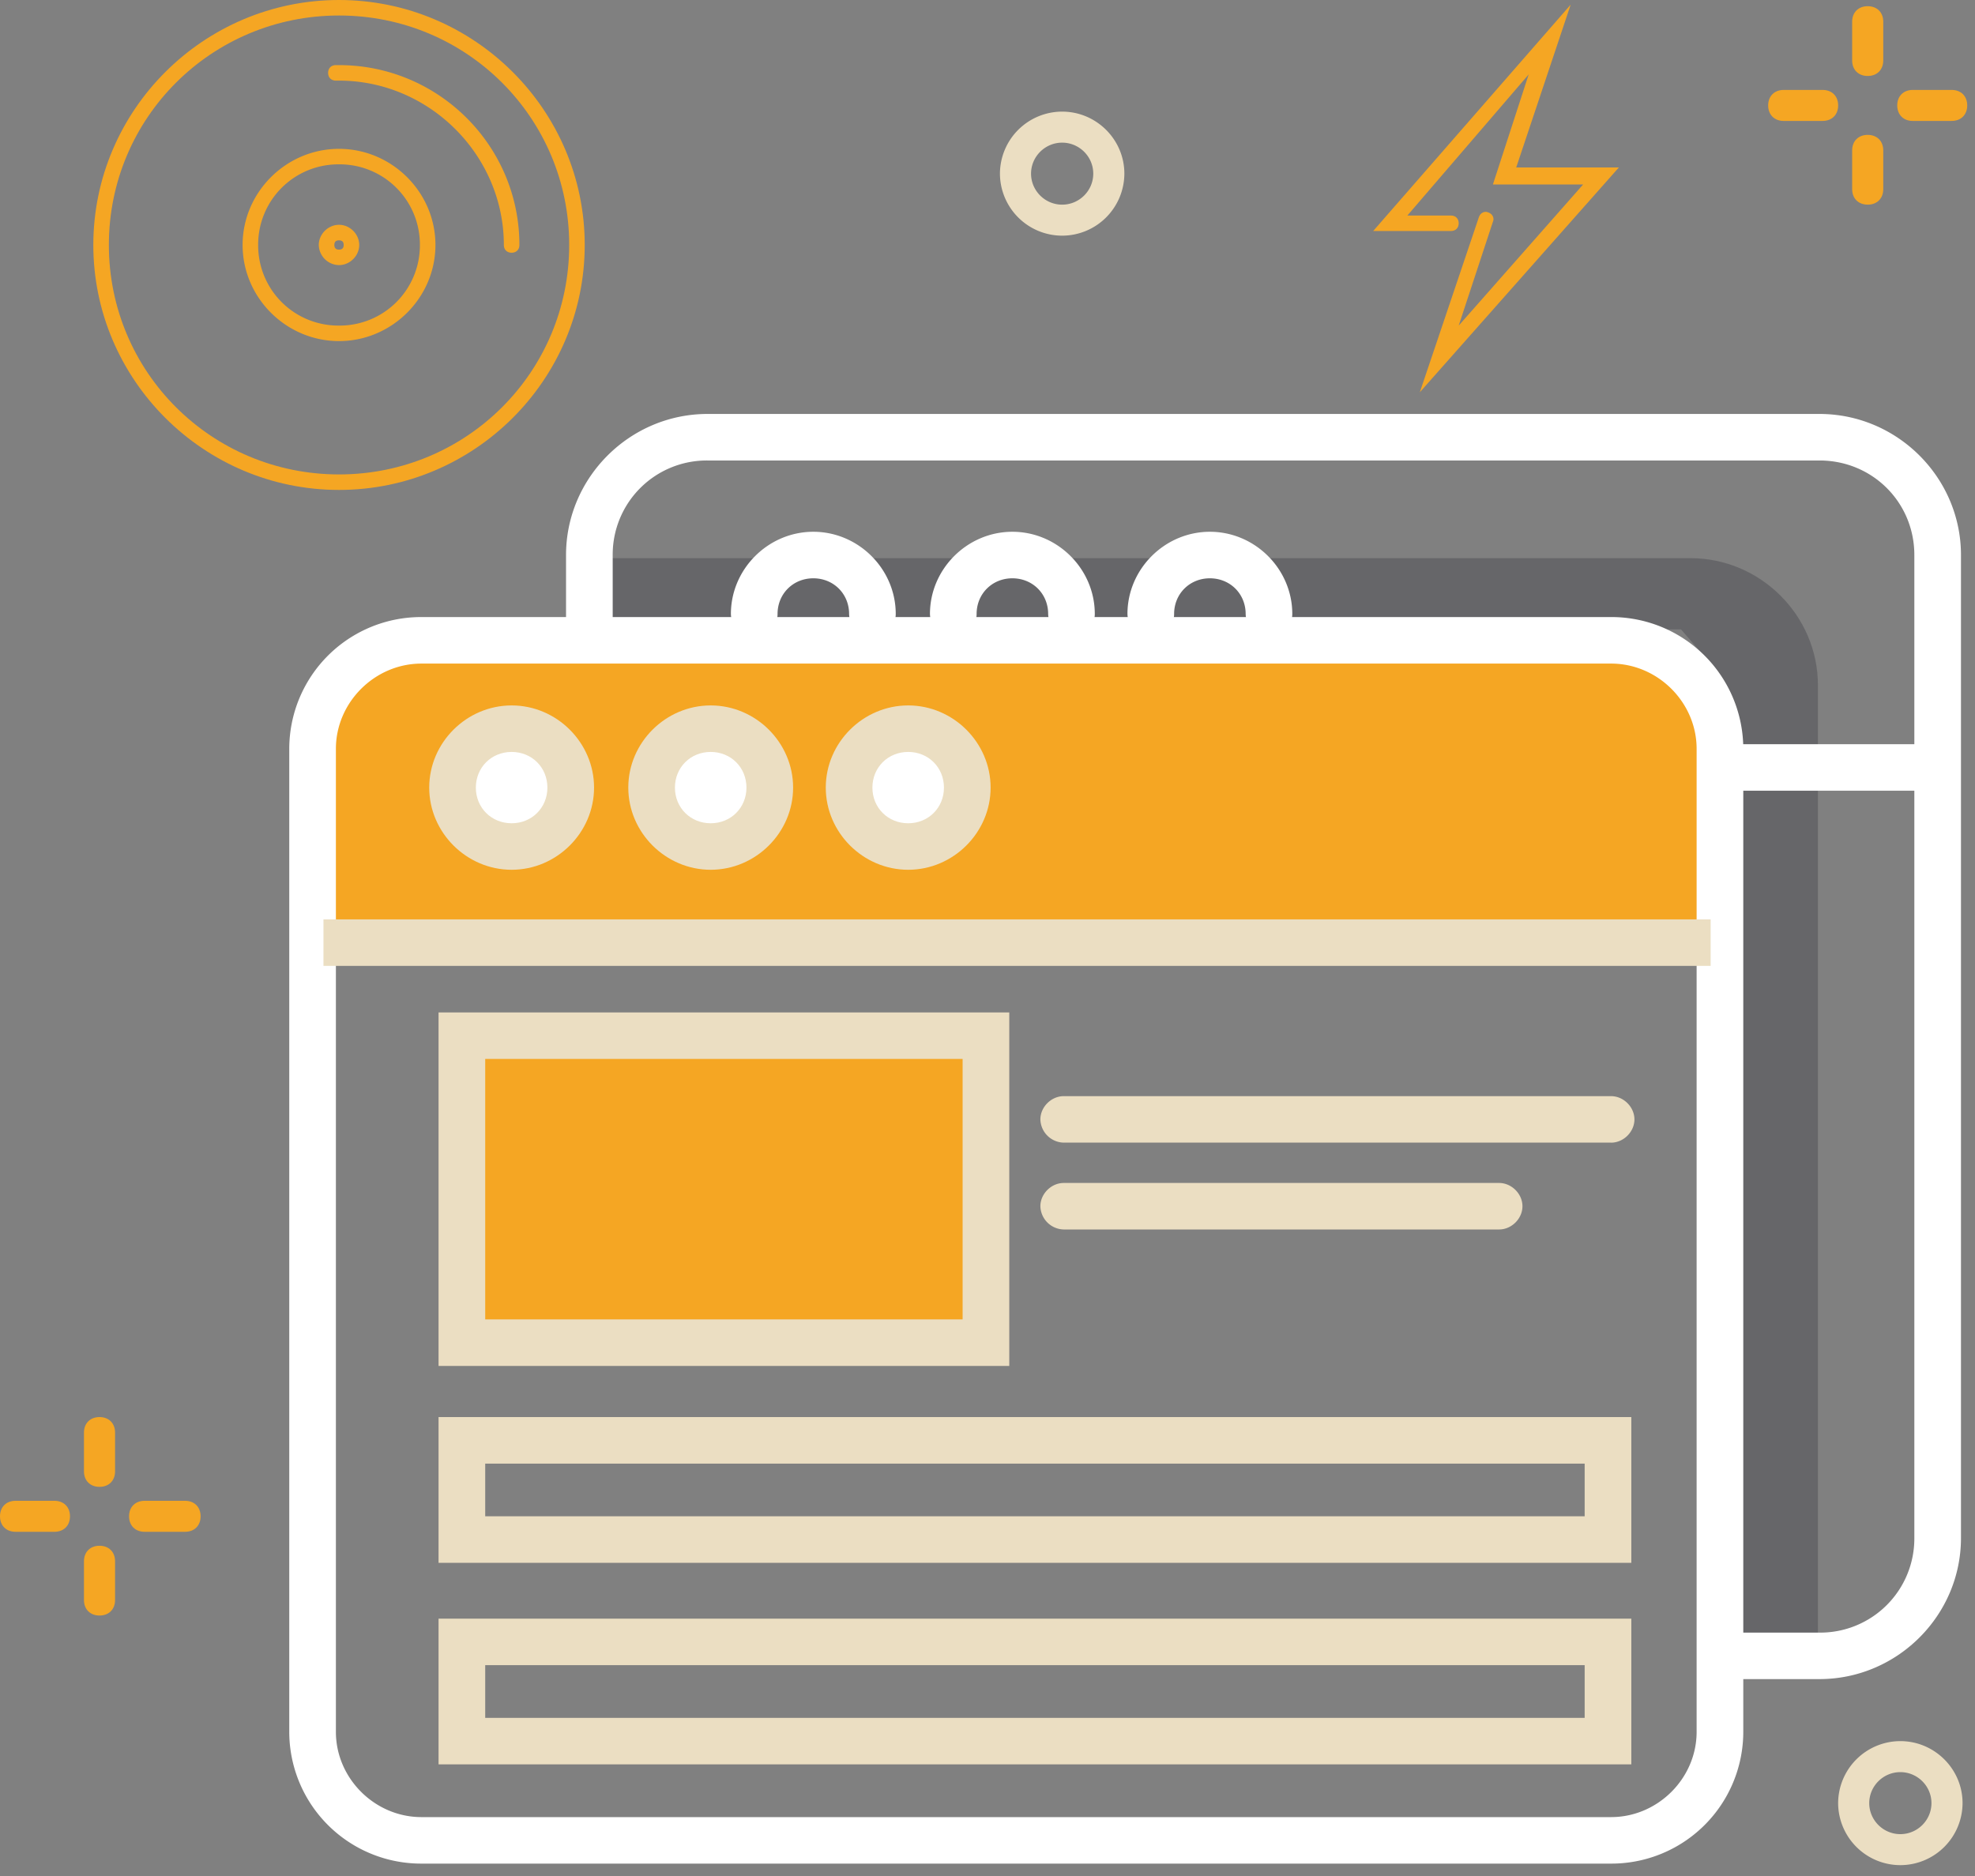 <svg xmlns="http://www.w3.org/2000/svg" width="80" height="76" viewBox="0 0 80 76">
    <rect x="0" y="0" width="80" height="76" fill="#808080" stroke="none"/>
    <g fill="none" fill-rule="nonzero">
        <path fill="#F5A623" d="M69.417 38.44H12.661V29.08l2.898-3.58h50.205l3.15 1.382.692 3.517s-.315 8.165-.189 8.04z"/>
        <path fill="#000112" d="M69.795 66.955h3.843V27.762c0-2.826-2.33-5.15-5.166-5.15H24.19V25.5h43.905l.756.88 1.008 1.57v7.85" opacity=".2"/>
        <g fill="#F5A623">
            <path d="M75.654 3.078c-.378 0-.63-.252-.63-.628V.88c0-.378.252-.629.63-.629.377 0 .63.251.63.628v1.57c0 .377-.253.629-.63.629zM75.654 8.29c-.378 0-.63-.25-.63-.627v-1.57c0-.377.252-.629.63-.629.377 0 .63.252.63.629v1.57c0 .377-.253.628-.63.628zM79.055 4.9H77.48c-.378 0-.63-.252-.63-.629s.252-.628.63-.628h1.575c.378 0 .63.251.63.628s-.252.628-.63.628zM73.827 4.9h-1.575c-.378 0-.63-.252-.63-.629s.252-.628.63-.628h1.575c.378 0 .63.251.63.628s-.252.628-.63.628z"/>
        </g>
        <g fill="#F5A623">
            <path d="M4.031 60.235c-.377 0-.63-.252-.63-.628v-1.57c0-.377.253-.629.63-.629.378 0 .63.252.63.628v1.57c0 .377-.252.629-.63.629zM4.031 65.448c-.377 0-.63-.251-.63-.628v-1.57c0-.377.253-.629.63-.629.378 0 .63.252.63.629v1.57c0 .377-.252.628-.63.628zM7.496 62.056H5.858c-.378 0-.63-.251-.63-.628s.252-.628.63-.628h1.638c.378 0 .63.251.63.628s-.252.628-.63.628zM2.205 62.056H.63c-.378 0-.63-.251-.63-.628s.252-.628.63-.628h1.575c.378 0 .63.251.63.628s-.252.628-.63.628z"/>
        </g>
        <path fill="#EBDEC2" d="M76.976 75.56a2.523 2.523 0 0 1-2.52-2.512 2.523 2.523 0 0 1 2.52-2.512c1.386 0 2.52 1.13 2.52 2.512a2.523 2.523 0 0 1-2.52 2.512zm0-3.768c-.693 0-1.26.565-1.26 1.256 0 .69.567 1.256 1.26 1.256.693 0 1.26-.565 1.26-1.256 0-.691-.567-1.256-1.26-1.256zM43.024 9.547a2.523 2.523 0 0 1-2.52-2.512 2.523 2.523 0 0 1 2.52-2.513c1.385 0 2.52 1.13 2.52 2.513a2.523 2.523 0 0 1-2.52 2.512zm0-3.768c-.693 0-1.26.565-1.26 1.256 0 .69.567 1.256 1.26 1.256.693 0 1.26-.565 1.26-1.256 0-.691-.567-1.256-1.26-1.256z"/>
        <path fill="#FFF" d="M69.732 30.149h8.378v1.884h-8.378z"/>
        <g transform="translate(17.008 28.264)">
            <ellipse cx="3.717" cy="3.643" fill="#FFF" rx="2.394" ry="2.387"/>
            <path fill="#EBDEC2" d="M3.717 6.972C1.89 6.972.378 5.464.378 3.643.378 1.821 1.89.314 3.717.314c1.826 0 3.338 1.507 3.338 3.329 0 1.821-1.512 3.329-3.338 3.329zm0-4.774c-.82 0-1.45.628-1.45 1.445 0 .817.63 1.445 1.45 1.445.818 0 1.448-.628 1.448-1.445 0-.817-.63-1.445-1.448-1.445z"/>
        </g>
        <g transform="translate(25.197 28.264)">
            <ellipse cx="3.591" cy="3.643" fill="#FFF" rx="2.394" ry="2.387"/>
            <path fill="#EBDEC2" d="M3.59 6.972C1.765 6.972.253 5.464.253 3.643.252 1.821 1.764.314 3.591.314c1.826 0 3.338 1.507 3.338 3.329 0 1.821-1.512 3.329-3.338 3.329zm0-4.774c-.818 0-1.448.628-1.448 1.445 0 .817.63 1.445 1.449 1.445.818 0 1.448-.628 1.448-1.445 0-.817-.63-1.445-1.448-1.445z"/>
        </g>
        <g transform="translate(33.386 28.264)">
            <ellipse cx="3.402" cy="3.643" fill="#FFF" rx="2.394" ry="2.387"/>
            <path fill="#EBDEC2" d="M3.402 6.972C1.575 6.972.063 5.464.063 3.643.063 1.821 1.575.314 3.402.314c1.826 0 3.338 1.507 3.338 3.329 0 1.821-1.512 3.329-3.338 3.329zm0-4.774c-.82 0-1.45.628-1.45 1.445 0 .817.63 1.445 1.45 1.445.818 0 1.448-.628 1.448-1.445 0-.817-.63-1.445-1.448-1.445z"/>
        </g>
        <path fill="#FFF" d="M35.339 25.815a.967.967 0 0 1-.945-.942c0-.817-.63-1.445-1.45-1.445-.818 0-1.448.628-1.448 1.445 0 .502-.44.942-.945.942a.967.967 0 0 1-.945-.942c0-1.822 1.512-3.33 3.339-3.33s3.338 1.508 3.338 3.33c0 .502-.44.942-.944.942zM43.402 25.815a.967.967 0 0 1-.945-.942c0-.817-.63-1.445-1.45-1.445-.818 0-1.448.628-1.448 1.445 0 .502-.44.942-.945.942a.967.967 0 0 1-.945-.942c0-1.822 1.512-3.33 3.339-3.33s3.338 1.508 3.338 3.33c0 .502-.44.942-.944.942zM51.402 25.815a.967.967 0 0 1-.945-.942c0-.817-.63-1.445-1.45-1.445-.818 0-1.448.628-1.448 1.445 0 .502-.44.942-.945.942a.967.967 0 0 1-.945-.942c0-1.822 1.512-3.33 3.339-3.33s3.338 1.508 3.338 3.33c0 .502-.44.942-.944.942z"/>
        <g>
            <path fill="#FFF" d="M65.26 26.883c1.89 0 3.464 1.57 3.464 3.454V70.16c0 1.884-1.574 3.454-3.464 3.454H17.07c-1.889 0-3.464-1.57-3.464-3.454V30.337c0-1.884 1.575-3.454 3.465-3.454H65.26zm0-1.885H17.07a5.342 5.342 0 0 0-5.353 5.34v39.82a5.342 5.342 0 0 0 5.354 5.34H65.26a5.342 5.342 0 0 0 5.354-5.34v-39.82a5.342 5.342 0 0 0-5.354-5.34z"/>
            <path fill="#F5A623" d="M18.709 41.957h21.228v12.436H18.709z"/>
            <path fill="#EBDEC2" d="M40.882 55.336H17.764V41.015h23.118v14.32zM19.654 53.45h19.338V42.9H19.654v10.552zM66.079 63.312H17.764v-5.904h48.315v5.904zm-46.425-1.884h44.535v-2.135H19.654v2.135zM66.079 71.478H17.764v-5.904h48.315v5.904zm-46.425-1.885h44.535v-2.135H19.654v2.135zM13.103 37.246h56.189v1.884h-56.19zM65.26 46.29H43.087a.967.967 0 0 1-.945-.941c0-.503.44-.942.945-.942H65.26c.504 0 .945.44.945.942s-.441.942-.945.942zM60.724 49.808H43.087a.967.967 0 0 1-.945-.942c0-.502.44-.942.945-.942h17.637c.504 0 .945.44.945.942 0 .503-.44.942-.945.942z"/>
            <path fill="#FFF" d="M73.7 68.023h-3.779V66.14h3.78a3.812 3.812 0 0 0 3.842-3.832V22.486c0-2.136-1.7-3.831-3.842-3.831H28.66a3.812 3.812 0 0 0-3.842 3.831v3.14h-1.89v-3.14c0-3.14 2.583-5.716 5.732-5.716h45.04c3.15 0 5.732 2.575 5.732 5.716v39.821c0 3.14-2.583 5.716-5.732 5.716z"/>
            <path fill="#F5A623" d="M57.512 15.89l2.394-7.097c.063-.188.251-.25.377-.188.19.063.252.251.19.377l-1.386 4.208 5.039-5.716h-3.654l1.45-4.46-4.914 5.717h1.764c.189 0 .315.125.315.314 0 .188-.126.314-.315.314h-3.15l8-9.17-2.205 6.594h4.158l-8.063 9.108zM13.732 19.848c-5.48 0-9.952-4.46-9.952-9.924C3.78 4.46 8.252 0 13.732 0c5.48 0 9.953 4.46 9.953 9.924 0 5.464-4.472 9.924-9.953 9.924zm0-19.22C8.567.628 4.41 4.774 4.41 9.924c0 5.15 4.158 9.296 9.323 9.296 5.166 0 9.323-4.146 9.323-9.296 0-5.15-4.157-9.296-9.323-9.296z"/>
            <path fill="#F5A623" d="M13.732 13.818c-2.141 0-3.905-1.758-3.905-3.894S11.59 6.03 13.732 6.03c2.142 0 3.906 1.758 3.906 3.894s-1.764 3.894-3.906 3.894zm0-7.16a3.248 3.248 0 0 0-3.275 3.266 3.248 3.248 0 0 0 3.275 3.266 3.248 3.248 0 0 0 3.276-3.266 3.248 3.248 0 0 0-3.276-3.266zM20.724 10.238c-.189 0-.315-.126-.315-.314 0-3.643-3.023-6.658-6.677-6.658h-.126c-.189 0-.315-.126-.315-.314s.126-.314.315-.314h.126c4.032 0 7.307 3.266 7.307 7.286 0 .188-.126.314-.315.314z"/>
            <path fill="#F5A623" d="M13.732 10.74a.833.833 0 0 1-.819-.816c0-.44.378-.817.82-.817.44 0 .818.377.818.817 0 .44-.378.816-.819.816zm0-1.004c-.126 0-.189.062-.189.188s.063.188.19.188c.125 0 .188-.062.188-.188s-.063-.188-.189-.188z"/>
        </g>
    </g>
</svg>
